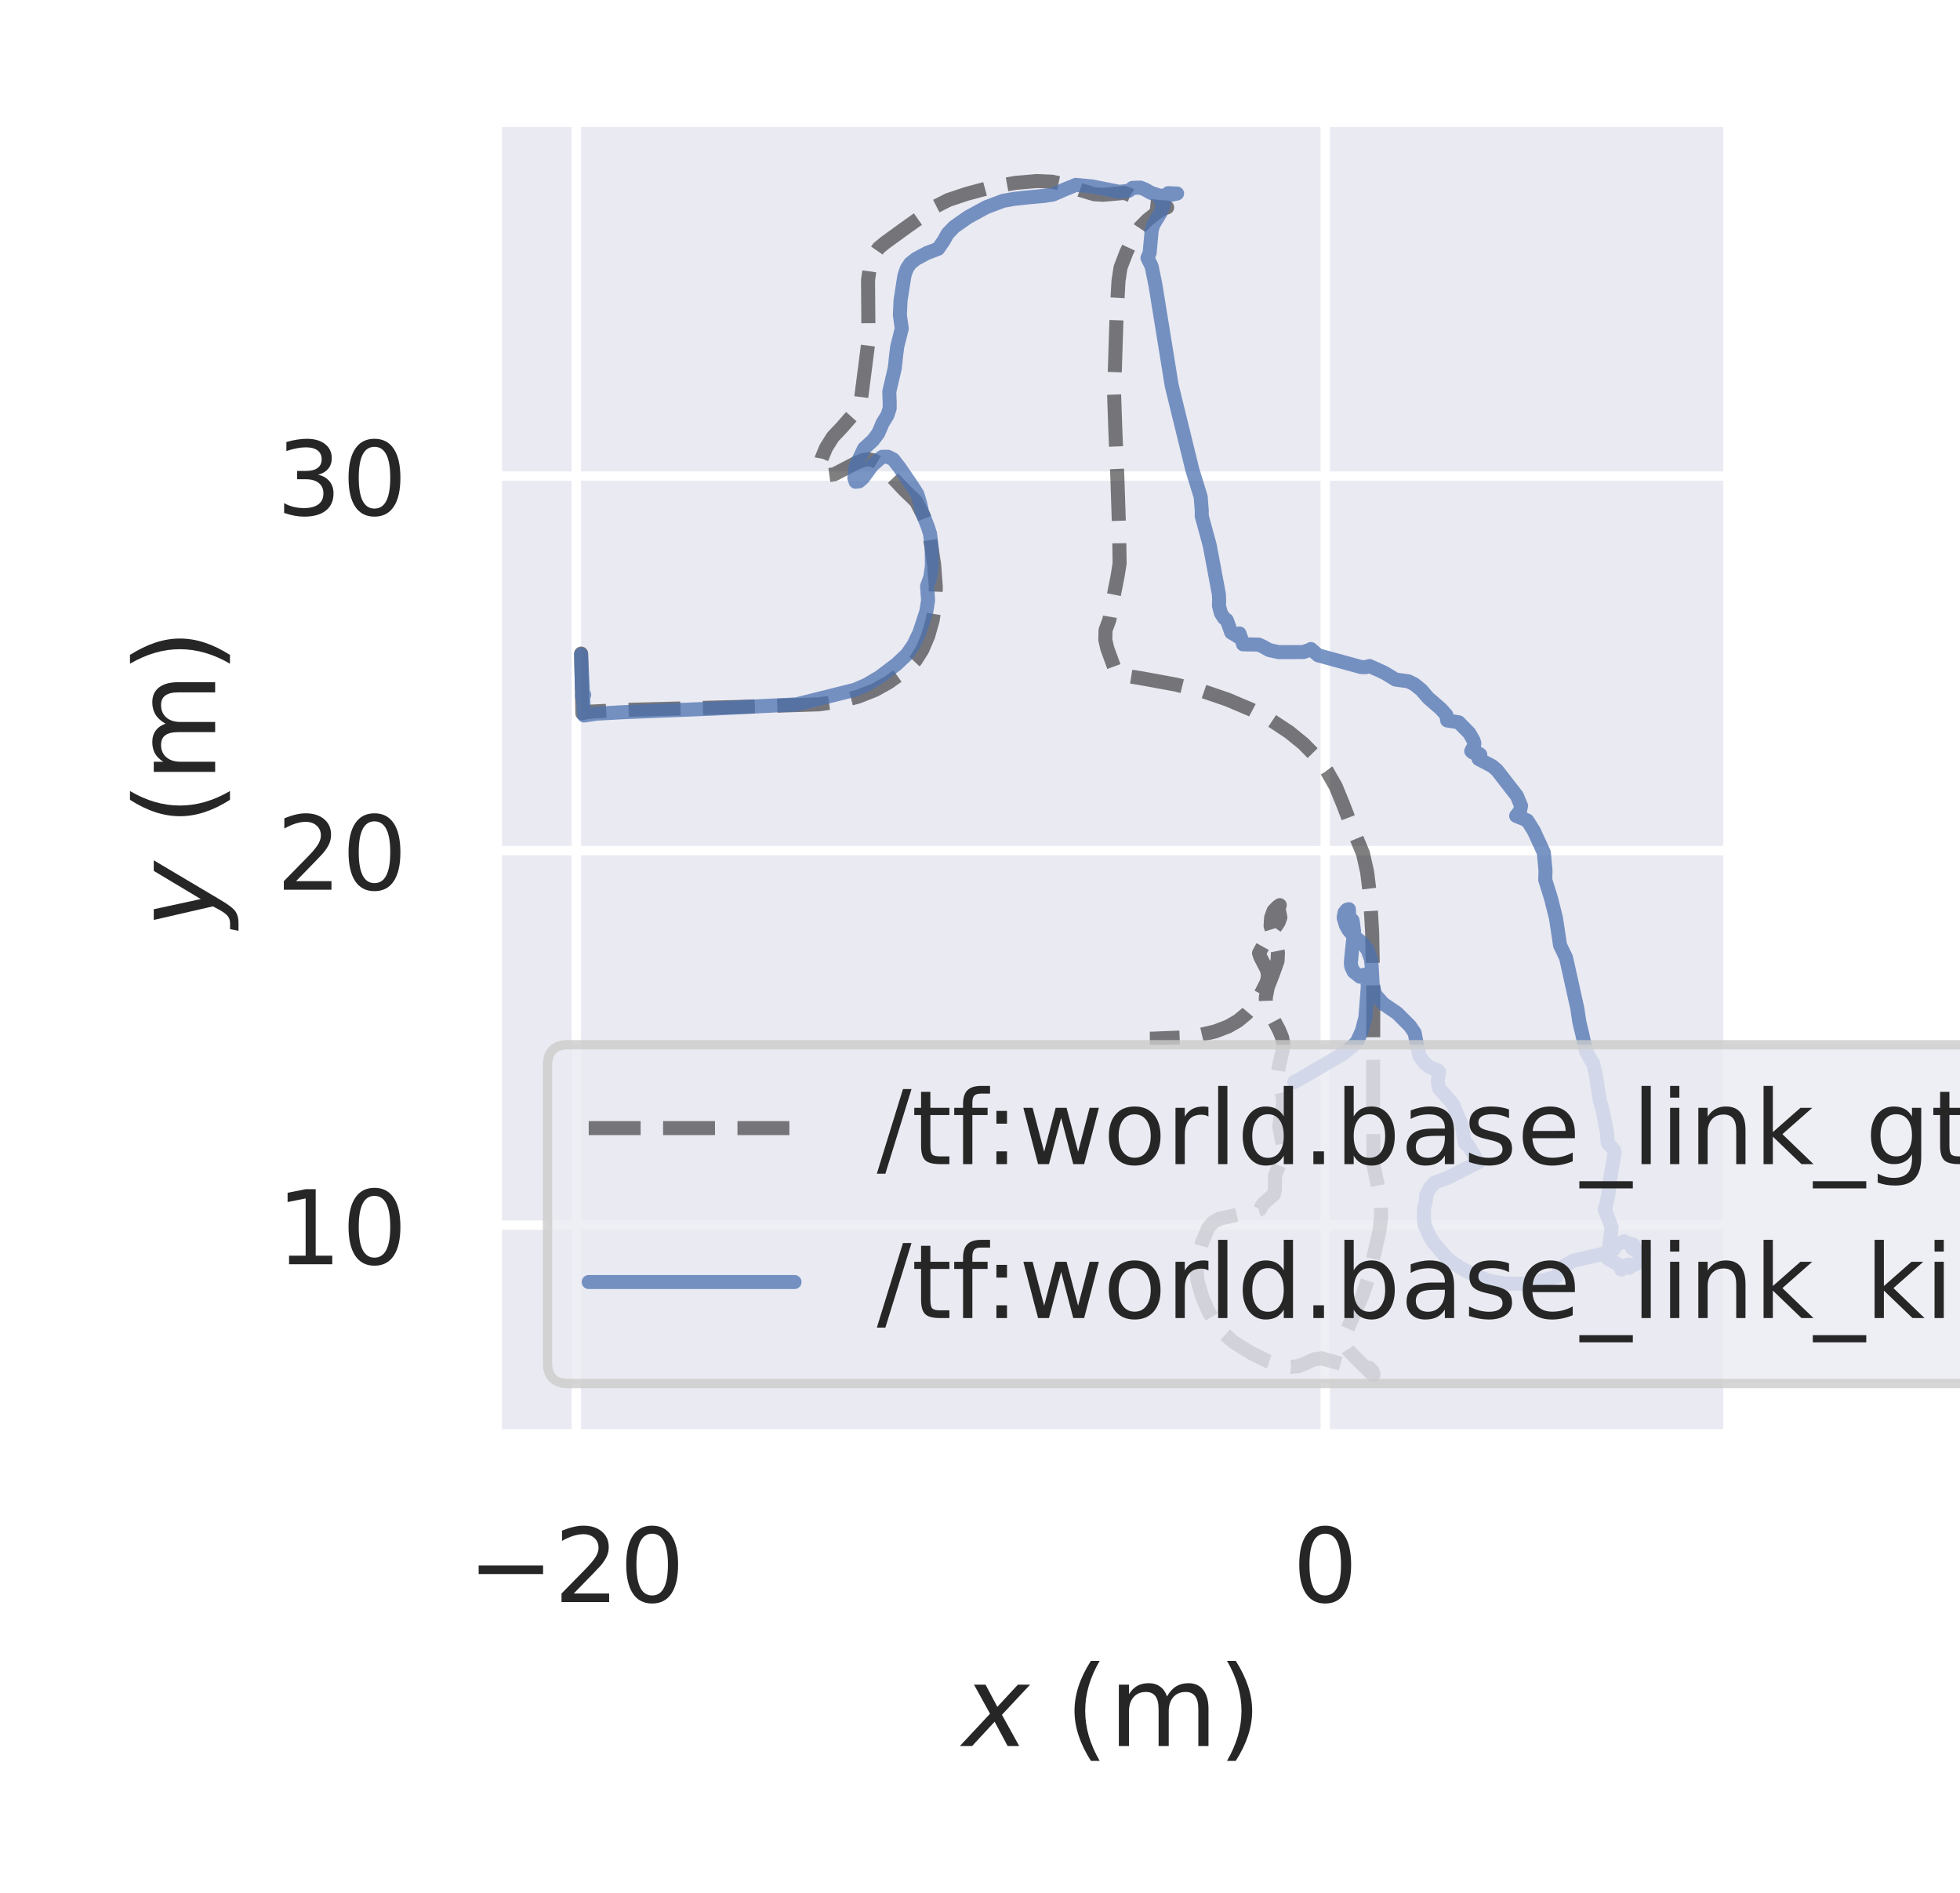 <?xml version="1.0" encoding="utf-8" standalone="no"?>
<!DOCTYPE svg PUBLIC "-//W3C//DTD SVG 1.1//EN"
  "http://www.w3.org/Graphics/SVG/1.1/DTD/svg11.dtd">
<!-- Created with matplotlib (https://matplotlib.org/) -->
<svg height="202.32pt" version="1.1" viewBox="0 0 209.52 202.32" width="209.52pt" xmlns="http://www.w3.org/2000/svg" xmlns:xlink="http://www.w3.org/1999/xlink">
 <defs>
  <style type="text/css">*{stroke-linecap:butt;stroke-linejoin:round;}</style>
 </defs>
 <g id="figure_1">
  <g id="patch_1">
   <path d="M 0 202.32 
L 209.52 202.32 
L 209.52 0 
L 0 0 
z
" style="fill:#ffffff;"/>
  </g>
  <g id="axes_1">
   <g id="patch_2">
    <path d="M 53.032 153.36 
L 184.839 153.36 
L 184.839 12.96 
L 53.032 12.96 
z
" style="fill:#eaeaf2;"/>
   </g>
   <g id="matplotlib.axis_1">
    <g id="xtick_1">
     <g id="line2d_1">
      <path clip-path="url(#p35aec79dd3)" d="M 61.61 153.36 
L 61.61 12.96 
" style="fill:none;stroke:#ffffff;stroke-linecap:round;"/>
     </g>
     <g id="text_1">
      <!-- −20 -->
      <g style="fill:#262626;" transform="translate(50.002 171.218)scale(0.11 -0.11)">
       <defs>
        <path d="M 10.594 35.5 
L 73.188 35.5 
L 73.188 27.203 
L 10.594 27.203 
z
" id="DejaVuSans-8722"/>
        <path d="M 19.188 8.297 
L 53.609 8.297 
L 53.609 0 
L 7.328 0 
L 7.328 8.297 
Q 12.938 14.109 22.625 23.891 
Q 32.328 33.688 34.812 36.531 
Q 39.547 41.844 41.422 45.531 
Q 43.312 49.219 43.312 52.781 
Q 43.312 58.594 39.234 62.25 
Q 35.156 65.922 28.609 65.922 
Q 23.969 65.922 18.812 64.312 
Q 13.672 62.703 7.812 59.422 
L 7.812 69.391 
Q 13.766 71.781 18.938 73 
Q 24.125 74.219 28.422 74.219 
Q 39.75 74.219 46.484 68.547 
Q 53.219 62.891 53.219 53.422 
Q 53.219 48.922 51.531 44.891 
Q 49.859 40.875 45.406 35.406 
Q 44.188 33.984 37.641 27.219 
Q 31.109 20.453 19.188 8.297 
z
" id="DejaVuSans-50"/>
        <path d="M 31.781 66.406 
Q 24.172 66.406 20.328 58.906 
Q 16.5 51.422 16.5 36.375 
Q 16.5 21.391 20.328 13.891 
Q 24.172 6.391 31.781 6.391 
Q 39.453 6.391 43.281 13.891 
Q 47.125 21.391 47.125 36.375 
Q 47.125 51.422 43.281 58.906 
Q 39.453 66.406 31.781 66.406 
z
M 31.781 74.219 
Q 44.047 74.219 50.516 64.516 
Q 56.984 54.828 56.984 36.375 
Q 56.984 17.969 50.516 8.266 
Q 44.047 -1.422 31.781 -1.422 
Q 19.531 -1.422 13.062 8.266 
Q 6.594 17.969 6.594 36.375 
Q 6.594 54.828 13.062 64.516 
Q 19.531 74.219 31.781 74.219 
z
" id="DejaVuSans-48"/>
       </defs>
       <use xlink:href="#DejaVuSans-8722"/>
       <use x="83.789" xlink:href="#DejaVuSans-50"/>
       <use x="147.412" xlink:href="#DejaVuSans-48"/>
      </g>
     </g>
    </g>
    <g id="xtick_2">
     <g id="line2d_2">
      <path clip-path="url(#p35aec79dd3)" d="M 141.664 153.36 
L 141.664 12.96 
" style="fill:none;stroke:#ffffff;stroke-linecap:round;"/>
     </g>
     <g id="text_2">
      <!-- 0 -->
      <g style="fill:#262626;" transform="translate(138.164 171.218)scale(0.11 -0.11)">
       <use xlink:href="#DejaVuSans-48"/>
      </g>
     </g>
    </g>
    <g id="text_3">
     <!-- $x$ (m) -->
     <g style="fill:#262626;" transform="translate(102.916 186.624)scale(0.12 -0.12)">
      <defs>
       <path d="M 60.016 54.688 
L 34.906 27.875 
L 50.297 0 
L 39.984 0 
L 28.422 21.688 
L 8.297 0 
L -2.594 0 
L 24.312 28.812 
L 10.016 54.688 
L 20.312 54.688 
L 30.812 34.906 
L 49.125 54.688 
z
" id="DejaVuSans-Oblique-120"/>
       <path id="DejaVuSans-32"/>
       <path d="M 31 75.875 
Q 24.469 64.656 21.281 53.656 
Q 18.109 42.672 18.109 31.391 
Q 18.109 20.125 21.312 9.062 
Q 24.516 -2 31 -13.188 
L 23.188 -13.188 
Q 15.875 -1.703 12.234 9.375 
Q 8.594 20.453 8.594 31.391 
Q 8.594 42.281 12.203 53.312 
Q 15.828 64.359 23.188 75.875 
z
" id="DejaVuSans-40"/>
       <path d="M 52 44.188 
Q 55.375 50.25 60.062 53.125 
Q 64.75 56 71.094 56 
Q 79.641 56 84.281 50.016 
Q 88.922 44.047 88.922 33.016 
L 88.922 0 
L 79.891 0 
L 79.891 32.719 
Q 79.891 40.578 77.094 44.375 
Q 74.312 48.188 68.609 48.188 
Q 61.625 48.188 57.562 43.547 
Q 53.516 38.922 53.516 30.906 
L 53.516 0 
L 44.484 0 
L 44.484 32.719 
Q 44.484 40.625 41.703 44.406 
Q 38.922 48.188 33.109 48.188 
Q 26.219 48.188 22.156 43.531 
Q 18.109 38.875 18.109 30.906 
L 18.109 0 
L 9.078 0 
L 9.078 54.688 
L 18.109 54.688 
L 18.109 46.188 
Q 21.188 51.219 25.484 53.609 
Q 29.781 56 35.688 56 
Q 41.656 56 45.828 52.969 
Q 50 49.953 52 44.188 
z
" id="DejaVuSans-109"/>
       <path d="M 8.016 75.875 
L 15.828 75.875 
Q 23.141 64.359 26.781 53.312 
Q 30.422 42.281 30.422 31.391 
Q 30.422 20.453 26.781 9.375 
Q 23.141 -1.703 15.828 -13.188 
L 8.016 -13.188 
Q 14.5 -2 17.703 9.062 
Q 20.906 20.125 20.906 31.391 
Q 20.906 42.672 17.703 53.656 
Q 14.5 64.656 8.016 75.875 
z
" id="DejaVuSans-41"/>
      </defs>
      <use transform="translate(0 0.125)" xlink:href="#DejaVuSans-Oblique-120"/>
      <use transform="translate(59.18 0.125)" xlink:href="#DejaVuSans-32"/>
      <use transform="translate(90.967 0.125)" xlink:href="#DejaVuSans-40"/>
      <use transform="translate(129.98 0.125)" xlink:href="#DejaVuSans-109"/>
      <use transform="translate(227.393 0.125)" xlink:href="#DejaVuSans-41"/>
     </g>
    </g>
   </g>
   <g id="matplotlib.axis_2">
    <g id="ytick_1">
     <g id="line2d_3">
      <path clip-path="url(#p35aec79dd3)" d="M 53.032 130.934 
L 184.839 130.934 
" style="fill:none;stroke:#ffffff;stroke-linecap:round;"/>
     </g>
     <g id="text_4">
      <!-- 10 -->
      <g style="fill:#262626;" transform="translate(29.535 135.113)scale(0.11 -0.11)">
       <defs>
        <path d="M 12.406 8.297 
L 28.516 8.297 
L 28.516 63.922 
L 10.984 60.406 
L 10.984 69.391 
L 28.422 72.906 
L 38.281 72.906 
L 38.281 8.297 
L 54.391 8.297 
L 54.391 0 
L 12.406 0 
z
" id="DejaVuSans-49"/>
       </defs>
       <use xlink:href="#DejaVuSans-49"/>
       <use x="63.623" xlink:href="#DejaVuSans-48"/>
      </g>
     </g>
    </g>
    <g id="ytick_2">
     <g id="line2d_4">
      <path clip-path="url(#p35aec79dd3)" d="M 53.032 90.906 
L 184.839 90.906 
" style="fill:none;stroke:#ffffff;stroke-linecap:round;"/>
     </g>
     <g id="text_5">
      <!-- 20 -->
      <g style="fill:#262626;" transform="translate(29.535 95.086)scale(0.11 -0.11)">
       <use xlink:href="#DejaVuSans-50"/>
       <use x="63.623" xlink:href="#DejaVuSans-48"/>
      </g>
     </g>
    </g>
    <g id="ytick_3">
     <g id="line2d_5">
      <path clip-path="url(#p35aec79dd3)" d="M 53.032 50.879 
L 184.839 50.879 
" style="fill:none;stroke:#ffffff;stroke-linecap:round;"/>
     </g>
     <g id="text_6">
      <!-- 30 -->
      <g style="fill:#262626;" transform="translate(29.535 55.059)scale(0.11 -0.11)">
       <defs>
        <path d="M 40.578 39.312 
Q 47.656 37.797 51.625 33 
Q 55.609 28.219 55.609 21.188 
Q 55.609 10.406 48.188 4.484 
Q 40.766 -1.422 27.094 -1.422 
Q 22.516 -1.422 17.656 -0.516 
Q 12.797 0.391 7.625 2.203 
L 7.625 11.719 
Q 11.719 9.328 16.594 8.109 
Q 21.484 6.891 26.812 6.891 
Q 36.078 6.891 40.938 10.547 
Q 45.797 14.203 45.797 21.188 
Q 45.797 27.641 41.281 31.266 
Q 36.766 34.906 28.719 34.906 
L 20.219 34.906 
L 20.219 43.016 
L 29.109 43.016 
Q 36.375 43.016 40.234 45.922 
Q 44.094 48.828 44.094 54.297 
Q 44.094 59.906 40.109 62.906 
Q 36.141 65.922 28.719 65.922 
Q 24.656 65.922 20.016 65.031 
Q 15.375 64.156 9.812 62.312 
L 9.812 71.094 
Q 15.438 72.656 20.344 73.438 
Q 25.25 74.219 29.594 74.219 
Q 40.828 74.219 47.359 69.109 
Q 53.906 64.016 53.906 55.328 
Q 53.906 49.266 50.438 45.094 
Q 46.969 40.922 40.578 39.312 
z
" id="DejaVuSans-51"/>
       </defs>
       <use xlink:href="#DejaVuSans-51"/>
       <use x="63.623" xlink:href="#DejaVuSans-48"/>
      </g>
     </g>
    </g>
    <g id="text_7">
     <!-- $y$ (m) -->
     <g style="fill:#262626;" transform="translate(23.015 99.18)rotate(-90)scale(0.12 -0.12)">
      <defs>
       <path d="M 24.812 -5.078 
Q 18.562 -15.578 14.625 -18.188 
Q 10.688 -20.797 4.594 -20.797 
L -2.484 -20.797 
L -0.984 -13.281 
L 4.203 -13.281 
Q 7.953 -13.281 10.594 -11.234 
Q 13.234 -9.188 16.5 -3.219 
L 19.281 2 
L 7.172 54.688 
L 16.703 54.688 
L 25.781 12.797 
L 50.875 54.688 
L 60.297 54.688 
z
" id="DejaVuSans-Oblique-121"/>
      </defs>
      <use transform="translate(0 0.125)" xlink:href="#DejaVuSans-Oblique-121"/>
      <use transform="translate(59.18 0.125)" xlink:href="#DejaVuSans-32"/>
      <use transform="translate(90.967 0.125)" xlink:href="#DejaVuSans-40"/>
      <use transform="translate(129.98 0.125)" xlink:href="#DejaVuSans-109"/>
      <use transform="translate(227.393 0.125)" xlink:href="#DejaVuSans-41"/>
     </g>
    </g>
   </g>
   <g id="line2d_6">
    <path clip-path="url(#p35aec79dd3)" d="M 62.215 74.389 
L 62.12 69.85 
L 62.253 76.235 
L 62.36 76.167 
L 63.24 76.05 
L 66.86 75.869 
L 78.754 75.56 
L 87.558 75.274 
L 89.805 74.953 
L 91.709 74.463 
L 93.515 73.749 
L 94.954 72.952 
L 97.031 71.476 
L 97.883 70.567 
L 98.587 69.454 
L 99.224 67.959 
L 99.69 66.311 
L 99.972 64.559 
L 100.038 62.746 
L 99.858 60.365 
L 99.28 56.568 
L 98.73 55.144 
L 97.928 53.587 
L 96.643 52.346 
L 95.125 50.733 
L 94.086 49.6 
L 93.448 49.212 
L 92.845 49.086 
L 92.252 49.167 
L 91.495 49.485 
L 89.173 50.691 
L 88.473 50.789 
L 88.01 50.644 
L 87.761 50.3 
L 87.693 49.796 
L 87.832 48.997 
L 88.293 47.874 
L 89.03 46.696 
L 89.979 45.698 
L 90.781 44.777 
L 91.415 44.07 
L 91.845 43.421 
L 92.033 42.716 
L 92.841 36.423 
L 92.79 29.957 
L 93.007 28.36 
L 93.378 27.297 
L 93.933 26.497 
L 94.627 25.928 
L 96.884 24.292 
L 100.068 22.037 
L 101.397 21.364 
L 103.307 20.725 
L 105.988 20.004 
L 108.539 19.545 
L 110.855 19.349 
L 112.443 19.419 
L 113.882 19.718 
L 115.464 20.307 
L 116.98 20.759 
L 117.907 20.819 
L 120.194 20.617 
L 120.829 20.852 
L 122.78 22.004 
L 123.871 22.121 
L 124.766 22.167 
L 124.458 22.26 
L 123.734 22.652 
L 122.618 23.544 
L 121.874 24.299 
L 121.15 25.385 
L 120.397 26.992 
L 119.781 28.598 
L 119.563 30.043 
L 119.364 33.648 
L 119.093 42.079 
L 119.234 46.146 
L 119.441 50.948 
L 119.635 56.812 
L 119.684 60.218 
L 119.465 61.594 
L 118.858 64.648 
L 118.59 66.238 
L 118.18 67.341 
L 118.153 68.365 
L 118.36 69.284 
L 119.331 71.954 
L 119.901 72.154 
L 121.858 72.465 
L 125.656 73.157 
L 128.664 73.894 
L 131.212 74.763 
L 133.746 75.837 
L 135.95 77.018 
L 137.812 78.248 
L 139.325 79.477 
L 140.682 80.86 
L 141.841 82.392 
L 142.789 84.05 
L 143.513 85.81 
L 144.223 87.65 
L 145.699 91.224 
L 146.142 93.182 
L 146.452 95.719 
L 146.682 99.698 
L 146.802 105.993 
L 146.778 119.121 
L 146.835 124.561 
L 147.241 126.527 
L 147.575 128.252 
L 147.645 129.939 
L 147.46 131.567 
L 146.354 136.391 
L 145.658 138.415 
L 143.824 142.534 
L 143.641 143.208 
L 143.743 143.7 
L 144.116 144.294 
L 145.208 145.413 
L 146.813 146.97 
L 146.829 146.865 
L 146.736 146.583 
L 146.396 146.198 
L 145.966 146.13 
L 144.66 146.101 
L 143.073 145.669 
L 141.26 145.171 
L 140.474 145.272 
L 139.581 145.693 
L 138.842 145.994 
L 138.034 146.084 
L 136.948 145.946 
L 135.558 145.491 
L 133.849 144.663 
L 131.85 143.429 
L 130.798 142.497 
L 129.949 141.454 
L 129.144 140.09 
L 128.524 138.633 
L 128.008 136.847 
L 127.919 135.796 
L 128.051 134.46 
L 128.482 132.83 
L 129.125 131.276 
L 129.684 130.622 
L 130.349 130.243 
L 131.287 130.051 
L 132.805 129.701 
L 134.097 129.418 
L 134.707 129.236 
L 134.853 128.915 
L 135.054 128.637 
L 136.173 127.648 
L 136.289 127.109 
L 136.296 125.662 
L 136.656 124.741 
L 137.143 123.569 
L 137.203 122.767 
L 137 121.721 
L 136.756 120.445 
L 136.85 119.648 
L 137.18 117.857 
L 137.068 117.018 
L 136.577 114.862 
L 136.713 113.979 
L 137.213 111.741 
L 137.056 110.879 
L 136.717 110.063 
L 135.339 107.467 
L 135.308 106.609 
L 135.526 105.49 
L 136.074 104.09 
L 136.569 102.694 
L 136.611 101.799 
L 136.432 100.917 
L 135.823 98.95 
L 135.879 98.071 
L 136.132 97.359 
L 136.533 96.932 
L 136.804 96.738 
L 136.725 96.908 
L 136.71 97.278 
L 136.872 98.035 
L 136.686 98.559 
L 136.198 99.279 
L 135.397 100.389 
L 134.589 101.859 
L 134.713 102.25 
L 135.452 103.678 
L 135.553 104.302 
L 135.419 104.955 
L 134.905 105.976 
L 134.193 107.233 
L 133.265 108.331 
L 132.327 109.107 
L 131.279 109.707 
L 129.91 110.232 
L 128.199 110.632 
L 126.139 110.888 
L 123.187 111.008 
L 122.914 111.009 
L 122.914 111.009 
" style="fill:none;stroke:#000000;stroke-dasharray:5.55,2.4;stroke-dashoffset:0;stroke-opacity:0.5;stroke-width:1.5;"/>
   </g>
   <g id="line2d_7">
    <path clip-path="url(#p35aec79dd3)" d="M 62.215 74.389 
L 62.398 74.233 
L 62.449 74.256 
L 62.255 74.079 
L 62.208 73.427 
L 62.115 69.957 
L 62.438 76.468 
L 63.763 76.272 
L 66.493 76.123 
L 76.344 75.728 
L 85.158 75.278 
L 91.388 73.721 
L 92.652 73.174 
L 94.033 72.351 
L 95.831 70.992 
L 96.949 69.938 
L 97.647 68.93 
L 98.287 67.6 
L 99.024 65.349 
L 99.211 64.161 
L 99.138 63.146 
L 99.101 62.657 
L 99.453 61.668 
L 99.618 60.476 
L 99.598 58.613 
L 99.421 57.05 
L 99.179 56.288 
L 98.583 54.778 
L 98.362 53.797 
L 98.063 52.806 
L 97.435 51.832 
L 96.17 49.986 
L 95.487 49.103 
L 94.922 48.818 
L 94.32 48.82 
L 93.967 49.091 
L 93.232 49.738 
L 92.261 51.069 
L 91.845 51.436 
L 91.46 51.484 
L 91.328 51.071 
L 91.47 49.833 
L 92.37 47.926 
L 92.967 47.382 
L 93.343 47.029 
L 93.876 46.313 
L 94.166 45.66 
L 94.328 45.25 
L 94.868 44.37 
L 95.106 43.629 
L 95.104 42.996 
L 95.064 41.861 
L 95.656 39.308 
L 95.793 37.987 
L 95.921 37.005 
L 96.396 35.124 
L 96.194 33.662 
L 96.267 32.109 
L 96.681 29.446 
L 96.93 28.726 
L 97.293 28.168 
L 97.904 27.676 
L 99.09 27.042 
L 100.286 26.588 
L 100.893 25.703 
L 101.297 24.973 
L 101.996 24.247 
L 103.481 23.206 
L 105.419 22.15 
L 107.233 21.465 
L 108.427 21.252 
L 109.963 21.088 
L 111.638 20.933 
L 112.559 20.794 
L 113.984 20.177 
L 115.008 19.759 
L 116.716 19.921 
L 119.65 20.501 
L 120.659 20.394 
L 121.06 20.08 
L 121.901 20.051 
L 122.383 20.24 
L 123.031 20.606 
L 123.991 20.925 
L 124.791 20.898 
L 125.827 20.681 
L 125.704 20.678 
L 124.893 20.645 
L 124.625 21.114 
L 124.145 21.421 
L 124.11 21.573 
L 124.378 21.92 
L 124.06 22.736 
L 123.291 24.009 
L 123.116 24.584 
L 122.892 27.041 
L 122.665 27.567 
L 123.106 28.455 
L 123.508 30.429 
L 125.253 41.205 
L 127.463 50.221 
L 128.347 53.086 
L 128.464 54.551 
L 128.464 55.154 
L 129.315 58.274 
L 129.564 59.599 
L 130.3 63.528 
L 130.323 64.132 
L 130.301 64.725 
L 130.516 65.544 
L 130.847 66.051 
L 131.137 66.269 
L 131.618 67.6 
L 132.026 67.838 
L 132.218 67.955 
L 132.301 68.022 
L 132.343 67.958 
L 132.499 67.702 
L 132.738 68.377 
L 132.878 68.858 
L 134.545 68.892 
L 134.967 69.08 
L 135.675 69.474 
L 136.684 69.695 
L 139.321 69.688 
L 139.965 69.463 
L 140.132 69.365 
L 140.907 70.033 
L 145.478 71.285 
L 145.986 71.306 
L 146.388 71.18 
L 147.448 71.654 
L 148.006 71.913 
L 149.188 72.63 
L 150.531 72.809 
L 151.171 73.119 
L 151.946 73.741 
L 152.646 74.563 
L 154.02 75.758 
L 154.613 76.416 
L 154.701 76.999 
L 155.937 77.198 
L 157.064 78.346 
L 157.513 79.132 
L 157.602 79.42 
L 157.571 79.705 
L 157.271 80.271 
L 157.468 80.442 
L 158.011 80.502 
L 158.238 80.649 
L 158.064 81.114 
L 159.524 81.883 
L 160.029 82.318 
L 162.162 85.068 
L 162.597 86.13 
L 162.49 86.651 
L 162.076 87.196 
L 163.265 87.688 
L 163.957 88.785 
L 165.035 91.129 
L 165.213 93.061 
L 165.182 94.025 
L 165.795 95.992 
L 166.335 98.139 
L 166.767 101.028 
L 167.409 102.36 
L 168.613 107.775 
L 168.817 109.174 
L 169.117 110.426 
L 169.535 112.308 
L 170.108 113.385 
L 170.291 113.605 
L 170.612 114.98 
L 171.01 117.659 
L 171.284 118.483 
L 171.809 121.136 
L 171.817 121.614 
L 171.859 122.127 
L 172.539 122.914 
L 172.605 123.168 
L 172.111 126.052 
L 172.045 126.703 
L 171.921 127.73 
L 171.642 128.968 
L 171.528 129.202 
L 172.276 131.155 
L 171.967 133.636 
L 171.721 134.057 
L 171.679 134.247 
L 171.901 134.538 
L 172.433 134.831 
L 173.161 135.244 
L 173.257 135.458 
L 173.308 135.68 
L 173.345 135.673 
L 173.705 135.313 
L 174.293 135.282 
L 174.162 135.498 
L 174.198 135.245 
L 174.06 135.141 
L 174.217 135.167 
L 174.773 135.163 
L 175.446 134.593 
L 175.602 134.249 
L 175.727 133.832 
L 175.326 133.874 
L 174.765 133.596 
L 174.415 133.35 
L 174.622 133.035 
L 173.777 132.774 
L 173.64 132.669 
L 172.813 132.99 
L 172.597 133.311 
L 172.528 133.497 
L 171.344 133.994 
L 170.336 134.244 
L 168.188 134.734 
L 167.189 135.295 
L 166.668 135.899 
L 166.368 136.483 
L 163.399 137.191 
L 160.989 137.182 
L 159.41 136.949 
L 157.695 136.335 
L 156.084 135.464 
L 154.96 134.713 
L 154.431 134.177 
L 153.226 132.791 
L 152.82 132.116 
L 152.278 130.886 
L 152.201 130.03 
L 152.242 129.074 
L 152.437 128.253 
L 152.451 127.758 
L 152.823 126.997 
L 153.343 126.405 
L 154.065 126.129 
L 154.756 125.87 
L 158.052 124.201 
L 157.938 124.127 
L 157.675 123.846 
L 157.642 123.571 
L 156.931 122.382 
L 156.616 122.208 
L 156.446 121.303 
L 156.256 120.227 
L 155.302 117.989 
L 154.458 117.006 
L 153.834 116.329 
L 153.693 115.604 
L 153.792 114.845 
L 153.836 114.547 
L 153.665 114.373 
L 152.799 114.037 
L 152.321 113.642 
L 151.758 112.917 
L 151.464 111.672 
L 151.228 110.397 
L 150.708 109.636 
L 149.351 108.282 
L 147.859 107.262 
L 146.996 106.286 
L 146.734 105.207 
L 146.619 103.123 
L 146.546 102.507 
L 146.195 101.53 
L 145.677 100.821 
L 145.133 100.373 
L 144.745 100.082 
L 144.141 99.375 
L 143.876 98.896 
L 143.631 98.063 
L 143.736 97.518 
L 143.971 97.234 
L 144.191 97.17 
L 144.271 98.634 
L 144.48 98.735 
L 144.572 98.347 
L 144.612 98.524 
L 144.746 99.519 
L 144.471 102.134 
L 144.402 102.905 
L 144.453 103.32 
L 144.695 103.833 
L 145.375 104.381 
L 145.872 104.166 
L 146.17 104.636 
L 146.215 105.461 
L 145.961 108.732 
L 145.581 110.191 
L 145.06 111.324 
L 144.627 111.784 
L 143.458 112.69 
L 138.546 115.553 
L 138.343 115.642 
L 138.343 115.642 
" style="fill:none;stroke:#4c72b0;stroke-linecap:round;stroke-opacity:0.75;stroke-width:1.5;"/>
   </g>
   <g id="patch_3">
    <path d="M 53.032 153.36 
L 53.032 12.96 
" style="fill:none;stroke:#ffffff;stroke-linecap:square;stroke-linejoin:miter;stroke-width:1.25;"/>
   </g>
   <g id="patch_4">
    <path d="M 184.839 153.36 
L 184.839 12.96 
" style="fill:none;stroke:#ffffff;stroke-linecap:square;stroke-linejoin:miter;stroke-width:1.25;"/>
   </g>
   <g id="patch_5">
    <path d="M 53.032 153.36 
L 184.839 153.36 
" style="fill:none;stroke:#ffffff;stroke-linecap:square;stroke-linejoin:miter;stroke-width:1.25;"/>
   </g>
   <g id="patch_6">
    <path d="M 53.032 12.96 
L 184.839 12.96 
" style="fill:none;stroke:#ffffff;stroke-linecap:square;stroke-linejoin:miter;stroke-width:1.25;"/>
   </g>
   <g id="legend_1">
    <g id="patch_7">
     <path d="M 60.733 147.86 
L 239.761 147.86 
Q 241.961 147.86 241.961 145.66 
L 241.961 113.856 
Q 241.961 111.656 239.761 111.656 
L 60.733 111.656 
Q 58.532 111.656 58.532 113.856 
L 58.532 145.66 
Q 58.532 147.86 60.733 147.86 
z
" style="fill:#eaeaf2;opacity:0.8;stroke:#cccccc;stroke-linejoin:miter;"/>
    </g>
    <g id="line2d_8">
     <path d="M 62.932 120.565 
L 84.933 120.565 
" style="fill:none;stroke:#000000;stroke-dasharray:5.55,2.4;stroke-dashoffset:0;stroke-opacity:0.5;stroke-width:1.5;"/>
    </g>
    <g id="line2d_9"/>
    <g id="text_8">
     <!-- /tf:world.base_link_gt -->
     <g style="fill:#262626;" transform="translate(93.733 124.415)scale(0.11 -0.11)">
      <defs>
       <path d="M 25.391 72.906 
L 33.688 72.906 
L 8.297 -9.281 
L 0 -9.281 
z
" id="DejaVuSans-47"/>
       <path d="M 18.312 70.219 
L 18.312 54.688 
L 36.812 54.688 
L 36.812 47.703 
L 18.312 47.703 
L 18.312 18.016 
Q 18.312 11.328 20.141 9.422 
Q 21.969 7.516 27.594 7.516 
L 36.812 7.516 
L 36.812 0 
L 27.594 0 
Q 17.188 0 13.234 3.875 
Q 9.281 7.766 9.281 18.016 
L 9.281 47.703 
L 2.688 47.703 
L 2.688 54.688 
L 9.281 54.688 
L 9.281 70.219 
z
" id="DejaVuSans-116"/>
       <path d="M 37.109 75.984 
L 37.109 68.5 
L 28.516 68.5 
Q 23.688 68.5 21.797 66.547 
Q 19.922 64.594 19.922 59.516 
L 19.922 54.688 
L 34.719 54.688 
L 34.719 47.703 
L 19.922 47.703 
L 19.922 0 
L 10.891 0 
L 10.891 47.703 
L 2.297 47.703 
L 2.297 54.688 
L 10.891 54.688 
L 10.891 58.5 
Q 10.891 67.625 15.141 71.797 
Q 19.391 75.984 28.609 75.984 
z
" id="DejaVuSans-102"/>
       <path d="M 11.719 12.406 
L 22.016 12.406 
L 22.016 0 
L 11.719 0 
z
M 11.719 51.703 
L 22.016 51.703 
L 22.016 39.312 
L 11.719 39.312 
z
" id="DejaVuSans-58"/>
       <path d="M 4.203 54.688 
L 13.188 54.688 
L 24.422 12.016 
L 35.594 54.688 
L 46.188 54.688 
L 57.422 12.016 
L 68.609 54.688 
L 77.594 54.688 
L 63.281 0 
L 52.688 0 
L 40.922 44.828 
L 29.109 0 
L 18.5 0 
z
" id="DejaVuSans-119"/>
       <path d="M 30.609 48.391 
Q 23.391 48.391 19.188 42.75 
Q 14.984 37.109 14.984 27.297 
Q 14.984 17.484 19.156 11.844 
Q 23.344 6.203 30.609 6.203 
Q 37.797 6.203 41.984 11.859 
Q 46.188 17.531 46.188 27.297 
Q 46.188 37.016 41.984 42.703 
Q 37.797 48.391 30.609 48.391 
z
M 30.609 56 
Q 42.328 56 49.016 48.375 
Q 55.719 40.766 55.719 27.297 
Q 55.719 13.875 49.016 6.219 
Q 42.328 -1.422 30.609 -1.422 
Q 18.844 -1.422 12.172 6.219 
Q 5.516 13.875 5.516 27.297 
Q 5.516 40.766 12.172 48.375 
Q 18.844 56 30.609 56 
z
" id="DejaVuSans-111"/>
       <path d="M 41.109 46.297 
Q 39.594 47.172 37.812 47.578 
Q 36.031 48 33.891 48 
Q 26.266 48 22.188 43.047 
Q 18.109 38.094 18.109 28.812 
L 18.109 0 
L 9.078 0 
L 9.078 54.688 
L 18.109 54.688 
L 18.109 46.188 
Q 20.953 51.172 25.484 53.578 
Q 30.031 56 36.531 56 
Q 37.453 56 38.578 55.875 
Q 39.703 55.766 41.062 55.516 
z
" id="DejaVuSans-114"/>
       <path d="M 9.422 75.984 
L 18.406 75.984 
L 18.406 0 
L 9.422 0 
z
" id="DejaVuSans-108"/>
       <path d="M 45.406 46.391 
L 45.406 75.984 
L 54.391 75.984 
L 54.391 0 
L 45.406 0 
L 45.406 8.203 
Q 42.578 3.328 38.25 0.953 
Q 33.938 -1.422 27.875 -1.422 
Q 17.969 -1.422 11.734 6.484 
Q 5.516 14.406 5.516 27.297 
Q 5.516 40.188 11.734 48.094 
Q 17.969 56 27.875 56 
Q 33.938 56 38.25 53.625 
Q 42.578 51.266 45.406 46.391 
z
M 14.797 27.297 
Q 14.797 17.391 18.875 11.75 
Q 22.953 6.109 30.078 6.109 
Q 37.203 6.109 41.297 11.75 
Q 45.406 17.391 45.406 27.297 
Q 45.406 37.203 41.297 42.844 
Q 37.203 48.484 30.078 48.484 
Q 22.953 48.484 18.875 42.844 
Q 14.797 37.203 14.797 27.297 
z
" id="DejaVuSans-100"/>
       <path d="M 10.688 12.406 
L 21 12.406 
L 21 0 
L 10.688 0 
z
" id="DejaVuSans-46"/>
       <path d="M 48.688 27.297 
Q 48.688 37.203 44.609 42.844 
Q 40.531 48.484 33.406 48.484 
Q 26.266 48.484 22.188 42.844 
Q 18.109 37.203 18.109 27.297 
Q 18.109 17.391 22.188 11.75 
Q 26.266 6.109 33.406 6.109 
Q 40.531 6.109 44.609 11.75 
Q 48.688 17.391 48.688 27.297 
z
M 18.109 46.391 
Q 20.953 51.266 25.266 53.625 
Q 29.594 56 35.594 56 
Q 45.562 56 51.781 48.094 
Q 58.016 40.188 58.016 27.297 
Q 58.016 14.406 51.781 6.484 
Q 45.562 -1.422 35.594 -1.422 
Q 29.594 -1.422 25.266 0.953 
Q 20.953 3.328 18.109 8.203 
L 18.109 0 
L 9.078 0 
L 9.078 75.984 
L 18.109 75.984 
z
" id="DejaVuSans-98"/>
       <path d="M 34.281 27.484 
Q 23.391 27.484 19.188 25 
Q 14.984 22.516 14.984 16.5 
Q 14.984 11.719 18.141 8.906 
Q 21.297 6.109 26.703 6.109 
Q 34.188 6.109 38.703 11.406 
Q 43.219 16.703 43.219 25.484 
L 43.219 27.484 
z
M 52.203 31.203 
L 52.203 0 
L 43.219 0 
L 43.219 8.297 
Q 40.141 3.328 35.547 0.953 
Q 30.953 -1.422 24.312 -1.422 
Q 15.922 -1.422 10.953 3.297 
Q 6 8.016 6 15.922 
Q 6 25.141 12.172 29.828 
Q 18.359 34.516 30.609 34.516 
L 43.219 34.516 
L 43.219 35.406 
Q 43.219 41.609 39.141 45 
Q 35.062 48.391 27.688 48.391 
Q 23 48.391 18.547 47.266 
Q 14.109 46.141 10.016 43.891 
L 10.016 52.203 
Q 14.938 54.109 19.578 55.047 
Q 24.219 56 28.609 56 
Q 40.484 56 46.344 49.844 
Q 52.203 43.703 52.203 31.203 
z
" id="DejaVuSans-97"/>
       <path d="M 44.281 53.078 
L 44.281 44.578 
Q 40.484 46.531 36.375 47.5 
Q 32.281 48.484 27.875 48.484 
Q 21.188 48.484 17.844 46.438 
Q 14.5 44.391 14.5 40.281 
Q 14.5 37.156 16.891 35.375 
Q 19.281 33.594 26.516 31.984 
L 29.594 31.297 
Q 39.156 29.25 43.188 25.516 
Q 47.219 21.781 47.219 15.094 
Q 47.219 7.469 41.188 3.016 
Q 35.156 -1.422 24.609 -1.422 
Q 20.219 -1.422 15.453 -0.562 
Q 10.688 0.297 5.422 2 
L 5.422 11.281 
Q 10.406 8.688 15.234 7.391 
Q 20.062 6.109 24.812 6.109 
Q 31.156 6.109 34.562 8.281 
Q 37.984 10.453 37.984 14.406 
Q 37.984 18.062 35.516 20.016 
Q 33.062 21.969 24.703 23.781 
L 21.578 24.516 
Q 13.234 26.266 9.516 29.906 
Q 5.812 33.547 5.812 39.891 
Q 5.812 47.609 11.281 51.797 
Q 16.75 56 26.812 56 
Q 31.781 56 36.172 55.266 
Q 40.578 54.547 44.281 53.078 
z
" id="DejaVuSans-115"/>
       <path d="M 56.203 29.594 
L 56.203 25.203 
L 14.891 25.203 
Q 15.484 15.922 20.484 11.062 
Q 25.484 6.203 34.422 6.203 
Q 39.594 6.203 44.453 7.469 
Q 49.312 8.734 54.109 11.281 
L 54.109 2.781 
Q 49.266 0.734 44.188 -0.344 
Q 39.109 -1.422 33.891 -1.422 
Q 20.797 -1.422 13.156 6.188 
Q 5.516 13.812 5.516 26.812 
Q 5.516 40.234 12.766 48.109 
Q 20.016 56 32.328 56 
Q 43.359 56 49.781 48.891 
Q 56.203 41.797 56.203 29.594 
z
M 47.219 32.234 
Q 47.125 39.594 43.094 43.984 
Q 39.062 48.391 32.422 48.391 
Q 24.906 48.391 20.391 44.141 
Q 15.875 39.891 15.188 32.172 
z
" id="DejaVuSans-101"/>
       <path d="M 50.984 -16.609 
L 50.984 -23.578 
L -0.984 -23.578 
L -0.984 -16.609 
z
" id="DejaVuSans-95"/>
       <path d="M 9.422 54.688 
L 18.406 54.688 
L 18.406 0 
L 9.422 0 
z
M 9.422 75.984 
L 18.406 75.984 
L 18.406 64.594 
L 9.422 64.594 
z
" id="DejaVuSans-105"/>
       <path d="M 54.891 33.016 
L 54.891 0 
L 45.906 0 
L 45.906 32.719 
Q 45.906 40.484 42.875 44.328 
Q 39.844 48.188 33.797 48.188 
Q 26.516 48.188 22.312 43.547 
Q 18.109 38.922 18.109 30.906 
L 18.109 0 
L 9.078 0 
L 9.078 54.688 
L 18.109 54.688 
L 18.109 46.188 
Q 21.344 51.125 25.703 53.562 
Q 30.078 56 35.797 56 
Q 45.219 56 50.047 50.172 
Q 54.891 44.344 54.891 33.016 
z
" id="DejaVuSans-110"/>
       <path d="M 9.078 75.984 
L 18.109 75.984 
L 18.109 31.109 
L 44.922 54.688 
L 56.391 54.688 
L 27.391 29.109 
L 57.625 0 
L 45.906 0 
L 18.109 26.703 
L 18.109 0 
L 9.078 0 
z
" id="DejaVuSans-107"/>
       <path d="M 45.406 27.984 
Q 45.406 37.75 41.375 43.109 
Q 37.359 48.484 30.078 48.484 
Q 22.859 48.484 18.828 43.109 
Q 14.797 37.75 14.797 27.984 
Q 14.797 18.266 18.828 12.891 
Q 22.859 7.516 30.078 7.516 
Q 37.359 7.516 41.375 12.891 
Q 45.406 18.266 45.406 27.984 
z
M 54.391 6.781 
Q 54.391 -7.172 48.188 -13.984 
Q 42 -20.797 29.203 -20.797 
Q 24.469 -20.797 20.266 -20.094 
Q 16.062 -19.391 12.109 -17.922 
L 12.109 -9.188 
Q 16.062 -11.328 19.922 -12.344 
Q 23.781 -13.375 27.781 -13.375 
Q 36.625 -13.375 41.016 -8.766 
Q 45.406 -4.156 45.406 5.172 
L 45.406 9.625 
Q 42.625 4.781 38.281 2.391 
Q 33.938 0 27.875 0 
Q 17.828 0 11.672 7.656 
Q 5.516 15.328 5.516 27.984 
Q 5.516 40.672 11.672 48.328 
Q 17.828 56 27.875 56 
Q 33.938 56 38.281 53.609 
Q 42.625 51.219 45.406 46.391 
L 45.406 54.688 
L 54.391 54.688 
z
" id="DejaVuSans-103"/>
      </defs>
      <use xlink:href="#DejaVuSans-47"/>
      <use x="33.691" xlink:href="#DejaVuSans-116"/>
      <use x="72.9" xlink:href="#DejaVuSans-102"/>
      <use x="104.48" xlink:href="#DejaVuSans-58"/>
      <use x="138.172" xlink:href="#DejaVuSans-119"/>
      <use x="219.959" xlink:href="#DejaVuSans-111"/>
      <use x="281.141" xlink:href="#DejaVuSans-114"/>
      <use x="322.254" xlink:href="#DejaVuSans-108"/>
      <use x="350.037" xlink:href="#DejaVuSans-100"/>
      <use x="413.514" xlink:href="#DejaVuSans-46"/>
      <use x="445.301" xlink:href="#DejaVuSans-98"/>
      <use x="508.777" xlink:href="#DejaVuSans-97"/>
      <use x="570.057" xlink:href="#DejaVuSans-115"/>
      <use x="622.156" xlink:href="#DejaVuSans-101"/>
      <use x="683.68" xlink:href="#DejaVuSans-95"/>
      <use x="733.68" xlink:href="#DejaVuSans-108"/>
      <use x="761.463" xlink:href="#DejaVuSans-105"/>
      <use x="789.246" xlink:href="#DejaVuSans-110"/>
      <use x="852.625" xlink:href="#DejaVuSans-107"/>
      <use x="910.535" xlink:href="#DejaVuSans-95"/>
      <use x="960.535" xlink:href="#DejaVuSans-103"/>
      <use x="1024.012" xlink:href="#DejaVuSans-116"/>
     </g>
    </g>
    <g id="line2d_10">
     <path d="M 62.932 137.016 
L 84.933 137.016 
" style="fill:none;stroke:#4c72b0;stroke-linecap:round;stroke-opacity:0.75;stroke-width:1.5;"/>
    </g>
    <g id="line2d_11"/>
    <g id="text_9">
     <!-- /tf:world.base_link_kimera -->
     <g style="fill:#262626;" transform="translate(93.733 140.866)scale(0.11 -0.11)">
      <use xlink:href="#DejaVuSans-47"/>
      <use x="33.691" xlink:href="#DejaVuSans-116"/>
      <use x="72.9" xlink:href="#DejaVuSans-102"/>
      <use x="104.48" xlink:href="#DejaVuSans-58"/>
      <use x="138.172" xlink:href="#DejaVuSans-119"/>
      <use x="219.959" xlink:href="#DejaVuSans-111"/>
      <use x="281.141" xlink:href="#DejaVuSans-114"/>
      <use x="322.254" xlink:href="#DejaVuSans-108"/>
      <use x="350.037" xlink:href="#DejaVuSans-100"/>
      <use x="413.514" xlink:href="#DejaVuSans-46"/>
      <use x="445.301" xlink:href="#DejaVuSans-98"/>
      <use x="508.777" xlink:href="#DejaVuSans-97"/>
      <use x="570.057" xlink:href="#DejaVuSans-115"/>
      <use x="622.156" xlink:href="#DejaVuSans-101"/>
      <use x="683.68" xlink:href="#DejaVuSans-95"/>
      <use x="733.68" xlink:href="#DejaVuSans-108"/>
      <use x="761.463" xlink:href="#DejaVuSans-105"/>
      <use x="789.246" xlink:href="#DejaVuSans-110"/>
      <use x="852.625" xlink:href="#DejaVuSans-107"/>
      <use x="910.535" xlink:href="#DejaVuSans-95"/>
      <use x="960.535" xlink:href="#DejaVuSans-107"/>
      <use x="1018.445" xlink:href="#DejaVuSans-105"/>
      <use x="1046.229" xlink:href="#DejaVuSans-109"/>
      <use x="1143.641" xlink:href="#DejaVuSans-101"/>
      <use x="1205.164" xlink:href="#DejaVuSans-114"/>
      <use x="1246.277" xlink:href="#DejaVuSans-97"/>
     </g>
    </g>
   </g>
  </g>
 </g>
 <defs>
  <clipPath id="p35aec79dd3">
   <rect height="140.4" width="131.806" x="53.032" y="12.96"/>
  </clipPath>
 </defs>
</svg>
